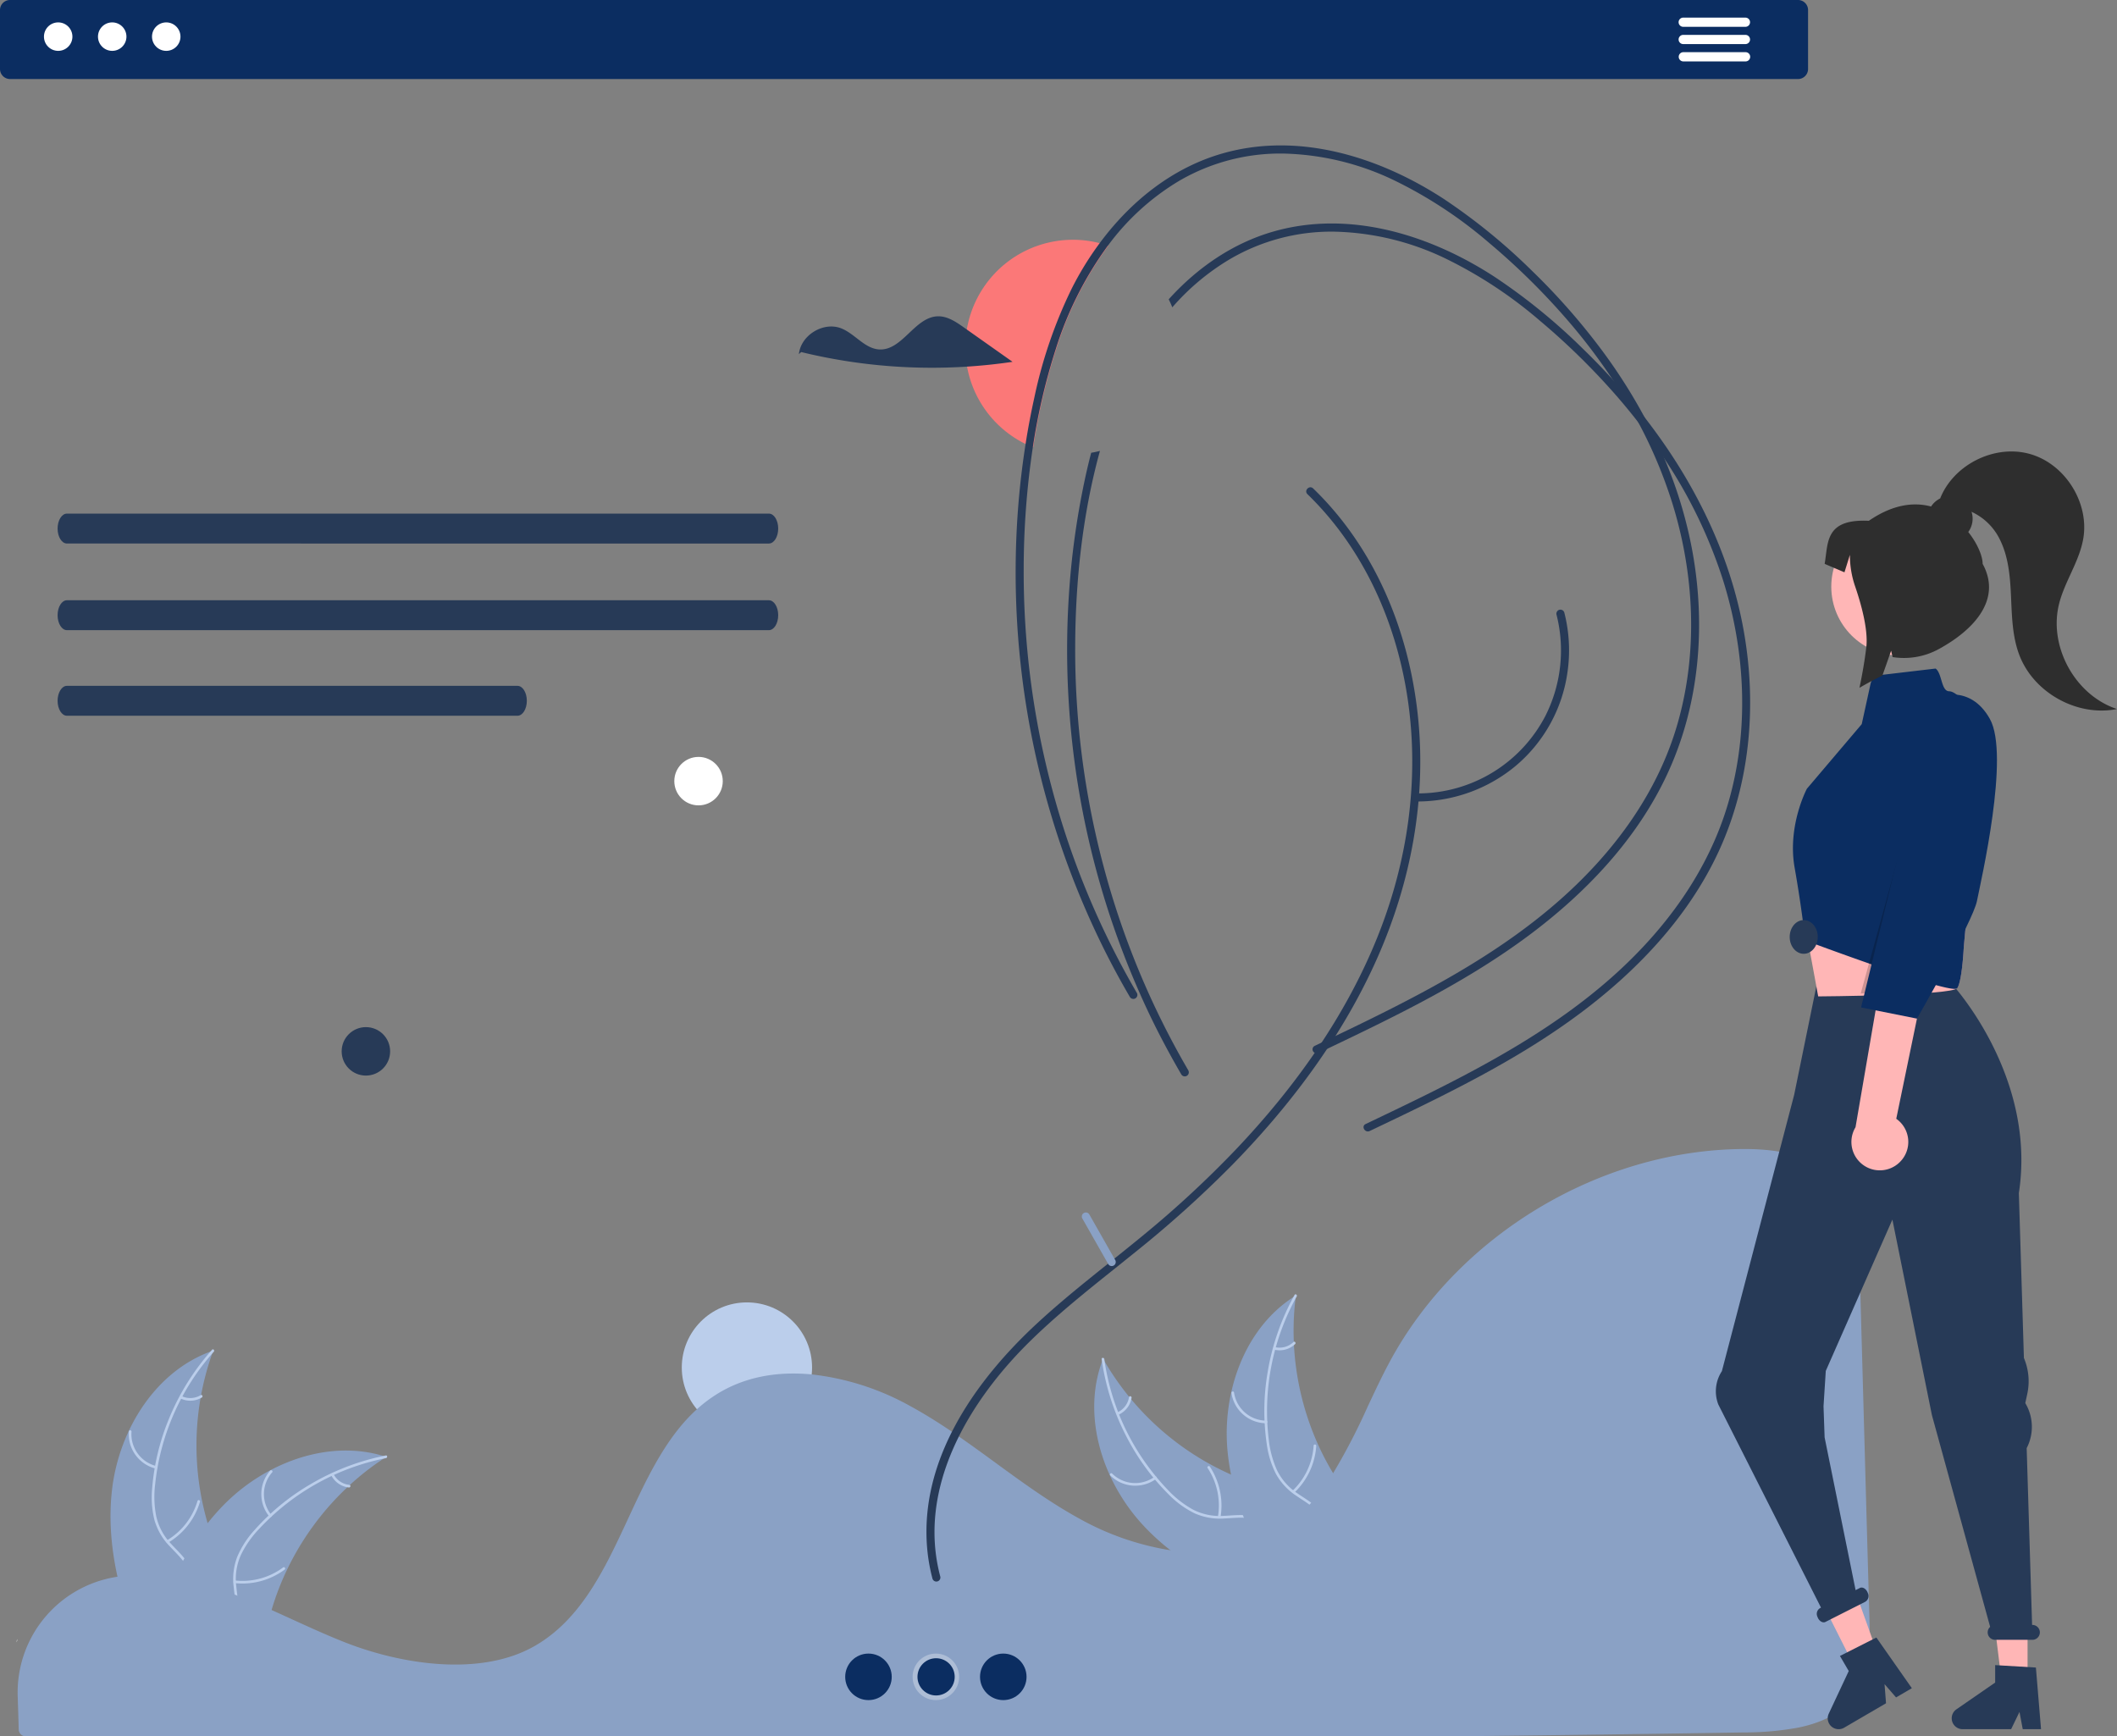 <svg xmlns="http://www.w3.org/2000/svg" width="610" height="500.31" viewBox="0 0 610 500.31">
  <rect x="0" y="0" width="610" height="500.31" fill="#808080" stroke="none"/>
  <g id="click-funnels" transform="translate(0)">
    <path id="Path_5124" data-name="Path 5124" d="M594.455,282.532a102.222,102.222,0,0,0-14.969,29.66,180.975,180.975,0,0,0-6.653,28.436c-.708-.279-1.406-.579-2.093-.912a31.006,31.006,0,0,1,13.531-58.9,30.679,30.679,0,0,1,7.812,1C592.888,282.017,593.682,282.253,594.455,282.532Z" transform="translate(-275.122 -211.731)" fill="#fb7878"/>
    <path id="Path_5125" data-name="Path 5125" d="M324,619.094c2.132-17.146,12.759-34.04,29.111-39.62a79.608,79.608,0,0,0,0,54.657c2.513,6.8,6.015,14.1,3.652,20.945-1.471,4.262-5.068,7.523-9.09,9.563s-8.485,3.011-12.892,3.963l-.867.717C326.921,653.52,321.868,636.241,324,619.094Z" transform="translate(-291.661 -190.325)" fill="#8aa1c5"/>
    <path id="Path_5126" data-name="Path 5126" d="M352.592,579.823a68.044,68.044,0,0,0-16.916,38.295,29.3,29.3,0,0,0,.333,9.175,16.806,16.806,0,0,0,4.18,7.8c1.884,2.07,4.051,3.969,5.4,6.461a10.29,10.29,0,0,1,.5,8.4c-1.19,3.413-3.536,6.2-5.924,8.837-2.652,2.933-5.453,5.936-6.58,9.824-.137.471-.86.232-.723-.239,1.961-6.764,8.527-10.606,11.659-16.7,1.461-2.843,2.074-6.143.7-9.144-1.2-2.624-3.431-4.584-5.356-6.664A17.932,17.932,0,0,1,335.5,628.4a27.089,27.089,0,0,1-.685-9.128,66.015,66.015,0,0,1,4.821-20.061,69.249,69.249,0,0,1,12.452-19.955c.326-.365.827.209.5.571Z" transform="translate(-290.979 -190.35)" fill="#bbceeb"/>
    <path id="Path_5127" data-name="Path 5127" d="M336.205,611.921a10.209,10.209,0,0,1-7.771-10.694.381.381,0,0,1,.761.038,9.453,9.453,0,0,0,7.249,9.933c.477.113.235.836-.239.723Z" transform="translate(-291.303 -188.761)" fill="#bbceeb"/>
    <path id="Path_5128" data-name="Path 5128" d="M338.683,631.206a19.677,19.677,0,0,0,8.787-11.332c.138-.47.861-.231.723.239a20.466,20.466,0,0,1-9.167,11.774c-.422.251-.762-.431-.343-.68Z" transform="translate(-290.566 -187.392)" fill="#bbceeb"/>
    <path id="Path_5129" data-name="Path 5129" d="M342.645,591.72a5.779,5.779,0,0,0,5.476-.278c.419-.256.759.426.342.68a6.475,6.475,0,0,1-6.057.321.394.394,0,0,1-.242-.481.383.383,0,0,1,.481-.242Z" transform="translate(-290.299 -189.455)" fill="#bbceeb"/>
    <path id="Path_5130" data-name="Path 5130" d="M402.273,608.138c-.257.167-.514.334-.771.508a76.1,76.1,0,0,0-9.73,7.6c-.238.212-.476.431-.707.649a80.226,80.226,0,0,0-17.424,23.851,77.916,77.916,0,0,0-4.268,11.042c-1.575,5.225-2.866,11.016-5.984,15.29a13.357,13.357,0,0,1-1.041,1.285h-28.17c-.064-.032-.128-.058-.193-.09l-1.125.051c.045-.2.1-.4.142-.6.026-.116.058-.231.083-.347.019-.077.039-.154.051-.225.006-.026.013-.051.019-.071.013-.071.032-.135.045-.2q.424-1.726.874-3.451c0-.006,0-.006.006-.013a114.559,114.559,0,0,1,9.641-25.31c.129-.238.257-.482.4-.72a74.345,74.345,0,0,1,6.678-10.129,65.732,65.732,0,0,1,4.377-5.007A54.656,54.656,0,0,1,368.852,612c10.1-5.334,21.8-7.378,32.6-4.12C401.727,607.964,402,608.048,402.273,608.138Z" transform="translate(-290.978 -188.364)" fill="#8aa1c5"/>
    <path id="Path_5131" data-name="Path 5131" d="M402.2,608.4a68.044,68.044,0,0,0-36.562,20.392,29.3,29.3,0,0,0-5.258,7.526,16.806,16.806,0,0,0-1.356,8.74c.258,2.787.845,5.608.421,8.409a10.29,10.29,0,0,1-4.656,7.01c-3.005,2.009-6.553,2.818-10.051,3.489-3.883.745-7.928,1.457-11.169,3.882-.393.294-.826-.333-.434-.626,5.638-4.22,13.194-3.334,19.362-6.313,2.878-1.39,5.355-3.656,6.068-6.877.623-2.816.021-5.726-.265-8.545a17.934,17.934,0,0,1,1.007-8.6,27.089,27.089,0,0,1,4.949-7.7,66.014,66.014,0,0,1,15.928-13.115,69.248,69.248,0,0,1,21.957-8.436c.479-.1.535.665.058.759Z" transform="translate(-290.969 -188.268)" fill="#bbceeb"/>
    <path id="Path_5132" data-name="Path 5132" d="M366.31,624.945a10.209,10.209,0,0,1,.234-13.217c.325-.367.91.121.585.488a9.453,9.453,0,0,0-.193,12.3c.312.377-.315.809-.626.434Z" transform="translate(-288.703 -187.978)" fill="#bbceeb"/>
    <path id="Path_5133" data-name="Path 5133" d="M356.986,641.47a19.677,19.677,0,0,0,13.838-3.758c.394-.292.827.334.434.626a20.467,20.467,0,0,1-14.408,3.881c-.488-.054-.349-.8.136-.749Z" transform="translate(-289.247 -186.075)" fill="#bbceeb"/>
    <path id="Path_5134" data-name="Path 5134" d="M383.461,612.677a5.778,5.778,0,0,0,4.54,3.075c.488.048.349.8-.136.749a6.475,6.475,0,0,1-5.03-3.391.394.394,0,0,1,.1-.53.383.383,0,0,1,.53.1Z" transform="translate(-287.331 -187.911)" fill="#bbceeb"/>
    <path id="Path_5135" data-name="Path 5135" d="M601.894,629.5c-11.706-12.709-17.729-31.737-11.417-47.821A79.609,79.609,0,0,0,632.186,617c6.81,2.476,14.643,4.52,18.343,10.751,2.3,3.877,2.465,8.73,1.422,13.116s-3.186,8.42-5.308,12.4l-.013,1.125C630.051,649.519,613.6,642.207,601.894,629.5Z" transform="translate(-272.634 -190.164)" fill="#8aa1c5"/>
    <path id="Path_5136" data-name="Path 5136" d="M590.684,581.78a68.043,68.043,0,0,0,18.288,37.659,29.3,29.3,0,0,0,7.216,5.676,16.805,16.805,0,0,0,8.65,1.849c2.8-.1,5.647-.526,8.419.056a10.29,10.29,0,0,1,6.735,5.046c1.835,3.114,2.443,6.7,2.914,10.232.524,3.919,1.005,8,3.243,11.371.271.409-.379.805-.65.4-3.894-5.868-2.582-13.362-5.206-19.689-1.225-2.952-3.347-5.553-6.522-6.448-2.776-.782-5.715-.345-8.547-.22a17.934,17.934,0,0,1-8.525-1.492,27.088,27.088,0,0,1-7.408-5.377A66.018,66.018,0,0,1,597.1,604.195a69.25,69.25,0,0,1-7.179-22.4c-.068-.484.694-.5.761-.015Z" transform="translate(-272.486 -190.183)" fill="#bbceeb"/>
    <path id="Path_5137" data-name="Path 5137" d="M605.426,614.041a10.209,10.209,0,0,1-13.183-.982c-.348-.345.173-.9.521-.556a9.453,9.453,0,0,0,12.264.889C605.424,613.1,605.819,613.752,605.426,614.041Z" transform="translate(-272.306 -187.92)" fill="#bbceeb"/>
    <path id="Path_5138" data-name="Path 5138" d="M621.351,625.078a19.676,19.676,0,0,0-2.968-14.029c-.27-.41.38-.807.65-.4a20.467,20.467,0,0,1,3.059,14.6c-.082.484-.822.3-.74-.178Z" transform="translate(-270.412 -188.06)" fill="#bbceeb"/>
    <path id="Path_5139" data-name="Path 5139" d="M594.159,596.367a5.778,5.778,0,0,0,3.327-4.358c.076-.485.816-.3.74.178a6.475,6.475,0,0,1-3.67,4.83.394.394,0,0,1-.523-.126.383.383,0,0,1,.126-.523Z" transform="translate(-272.168 -189.43)" fill="#bbceeb"/>
    <path id="Path_5140" data-name="Path 5140" d="M643.46,564.678c-.039.3-.077.608-.111.917a76.1,76.1,0,0,0-.492,12.335c.008.319.021.641.038.959a80.228,80.228,0,0,0,6.938,28.711,77.91,77.91,0,0,0,5.667,10.393c2.969,4.579,6.553,9.307,7.8,14.448a13.383,13.383,0,0,1,.308,1.625l-18.207,21.5c-.066.028-.127.061-.193.089l-.688.892c-.123-.163-.247-.335-.369-.5-.072-.094-.139-.194-.211-.288-.047-.064-.093-.129-.138-.185-.016-.021-.031-.043-.042-.06-.046-.056-.082-.112-.123-.163q-1.043-1.439-2.069-2.9s0,0-.006-.013a114.55,114.55,0,0,1-13.082-23.715c-.1-.252-.2-.508-.292-.769a74.351,74.351,0,0,1-3.413-11.642,65.705,65.705,0,0,1-.991-6.576,54.653,54.653,0,0,1,1.022-17.058c2.46-11.158,8.46-21.4,17.926-27.537C642.975,564.983,643.214,564.83,643.46,564.678Z" transform="translate(-270.055 -191.406)" fill="#8aa1c5"/>
    <path id="Path_5141" data-name="Path 5141" d="M642.954,564.981a68.044,68.044,0,0,0-8.071,41.079,29.305,29.305,0,0,0,2.345,8.876,16.806,16.806,0,0,0,5.793,6.684c2.293,1.6,4.825,2.98,6.688,5.114a10.291,10.291,0,0,1,2.34,8.084c-.409,3.592-2.085,6.822-3.834,9.924-1.941,3.444-4.012,6.991-4.256,11.031-.03.49-.787.415-.758-.074.424-7.03,5.983-12.223,7.7-18.855.8-3.095.671-6.449-1.325-9.075-1.746-2.3-4.356-3.717-6.692-5.321a17.933,17.933,0,0,1-5.908-6.324,27.087,27.087,0,0,1-2.677-8.753,66.015,66.015,0,0,1,.287-20.631,69.251,69.251,0,0,1,7.754-22.207c.237-.427.853.022.617.446Z" transform="translate(-269.315 -191.43)" fill="#bbceeb"/>
    <path id="Path_5142" data-name="Path 5142" d="M634.716,599.613a10.209,10.209,0,0,1-9.934-8.721c-.07-.485.681-.616.75-.13a9.453,9.453,0,0,0,9.258,8.094c.49.006.414.764-.074.758Z" transform="translate(-269.949 -189.523)" fill="#bbceeb"/>
    <path id="Path_5143" data-name="Path 5143" d="M641.206,618.013a19.676,19.676,0,0,0,6.077-12.989c.031-.489.789-.415.758.074a20.467,20.467,0,0,1-6.351,13.5c-.357.337-.839-.253-.484-.588Z" transform="translate(-268.77 -188.482)" fill="#bbceeb"/>
    <path id="Path_5144" data-name="Path 5144" d="M636.547,578.576a5.779,5.779,0,0,0,5.281-1.477c.352-.342.834.249.484.588a6.476,6.476,0,0,1-5.838,1.646.393.393,0,0,1-.342-.416.383.383,0,0,1,.416-.342Z" transform="translate(-269.127 -190.413)" fill="#bbceeb"/>
    <circle id="Ellipse_548" data-name="Ellipse 548" cx="18.77" cy="18.77" r="18.77" transform="translate(196.451 375.263)" fill="#bbceeb"/>
    <circle id="Ellipse_549" data-name="Ellipse 549" cx="6.982" cy="6.982" r="6.982" transform="translate(194.297 218.089)" fill="#fff"/>
    <circle id="Ellipse_550" data-name="Ellipse 550" cx="6.982" cy="6.982" r="6.982" transform="translate(98.449 295.947)" fill="#273a57"/>
    <path id="Path_5145" data-name="Path 5145" d="M811.928,216.435H296.714a2.893,2.893,0,0,0-2.884,2.887v16.987a2.9,2.9,0,0,0,2.884,2.9H811.928a2.9,2.9,0,0,0,2.884-2.9V219.322a2.893,2.893,0,0,0-2.884-2.887Z" transform="translate(-293.83 -216.435)" fill="#0b2d61"/>
    <circle id="Ellipse_90" data-name="Ellipse 90" cx="4.101" cy="4.101" r="4.101" transform="translate(12.665 6.453)" fill="#fff"/>
    <circle id="Ellipse_91" data-name="Ellipse 91" cx="4.101" cy="4.101" r="4.101" transform="translate(28.232 6.453)" fill="#fff"/>
    <circle id="Ellipse_92" data-name="Ellipse 92" cx="4.101" cy="4.101" r="4.101" transform="translate(43.8 6.453)" fill="#fff"/>
    <path id="Path_5146" data-name="Path 5146" d="M764.221,221.165H746.29a1.325,1.325,0,0,0,0,2.651h17.931a1.325,1.325,0,1,0,0-2.65Z" transform="translate(-261.283 -216.089)" fill="#fff"/>
    <path id="Path_5147" data-name="Path 5147" d="M764.221,225.8H746.29a1.325,1.325,0,0,0,0,2.651h17.931a1.325,1.325,0,1,0,0-2.65Z" transform="translate(-261.283 -215.75)" fill="#fff"/>
    <path id="Path_5148" data-name="Path 5148" d="M764.222,230.445H746.291a1.331,1.331,0,0,0,0,2.661h17.931a1.331,1.331,0,1,0,0-2.661Z" transform="translate(-261.283 -215.411)" fill="#fff"/>
    <path id="Path_155" data-name="Path 155" d="M311.987,354.463c-1.489,0-2.694,1.939-2.691,4.32s1.206,4.3,2.691,4.3H514.244c1.489,0,2.694-1.939,2.691-4.32s-1.206-4.3-2.691-4.3Z" transform="translate(-292.7 -206.475)" fill="#273a57"/>
    <path id="Path_156" data-name="Path 156" d="M311.987,377.746c-1.489,0-2.694,1.939-2.691,4.32s1.206,4.3,2.691,4.3H514.244c1.489,0,2.694-1.939,2.691-4.32s-1.206-4.3-2.691-4.3Z" transform="translate(-292.7 -204.795)" fill="#273a57"/>
    <path id="Path_157" data-name="Path 157" d="M311.987,400.746c-1.489,0-2.694,1.939-2.691,4.32s1.206,4.3,2.691,4.3H441.812c1.489,0,2.694-1.939,2.691-4.32s-1.206-4.3-2.691-4.3Z" transform="translate(-292.7 -203.135)" fill="#273a57"/>
    <path id="Path_5149" data-name="Path 5149" d="M298.243,657.868c.068-.155.146-.3.216-.457C298.584,656.126,298.243,657.868,298.243,657.868Z" transform="translate(-293.508 -184.665)" fill="#f2f2f2"/>
    <path id="Path_5150" data-name="Path 5150" d="M334.93,648.05a52.618,52.618,0,0,0-7.647.553l-.365.053a33.7,33.7,0,0,0-28.332,34.435l.1,3.088c.064,1.952.132,4.051.188,6.38a2.054,2.054,0,0,0,2.059,2.03H710.537c28.879-.3,57.654-.686,85.52-1.137a84.761,84.761,0,0,0,15.646-1.405c7.744-1.589,13.119-4.738,16.434-9.627h0c4.122-6.063,4.252-13.7,4-22.325-.508-17.419-1.011-35.717-1.514-53.961-.444-16.078-.886-32.114-1.328-47.466-.273-9.111-.88-17.152-5.561-23.3-5.073-6.647-14.326-10.016-27.5-10.016h-.478c-41.291.255-82.2,24.864-101.8,61.237-2.257,4.189-4.36,8.673-6.395,13.01a179.729,179.729,0,0,1-9.821,18.955,61.947,61.947,0,0,1-6.488,8.766c-.159.191-.341.4-.534.589-.441.5-.9.978-1.351,1.405a42.2,42.2,0,0,1-8.274,6.52l-.29.169c-.218.135-.455.27-.692.394a37.734,37.734,0,0,1-5.11,2.367c-7.472,2.855-15.968,3.539-25.252,2.032a79.3,79.3,0,0,1-25.108-8.869c-8.6-4.709-16.643-10.581-24.425-16.259-3.418-2.5-6.954-5.074-10.484-7.518-.664-.46-1.317-.91-1.979-1.359-4.312-2.913-8.222-5.319-11.952-7.355a75.347,75.347,0,0,0-28.482-9.144c-10.269-.975-19.319.864-26.891,5.45a40.168,40.168,0,0,0-6.083,4.543c-8.969,8.073-14.5,19.988-19.845,31.511-6.651,14.332-13.529,29.154-27.109,36.838-15.671,8.874-38.545,5.187-54.728-1.224-5.088-2.016-10.17-4.335-15.085-6.579-1.985-.906-3.97-1.812-5.959-2.7-3.906-1.748-7.1-3.087-10.06-4.218l-.935-.36c-.52-.2-1.041-.392-1.571-.578a96.068,96.068,0,0,0-10.005-3.076l-.762-.193c-1.528-.349-2.956-.639-4.358-.883l-.56-.1A52.038,52.038,0,0,0,334.93,648.05Z" transform="translate(-293.484 -194.28)" fill="#8aa1c5"/>
    <path id="Path_5151" data-name="Path 5151" d="M546.863,661.541c-6.823-25.663,8.329-50.677,26.035-67.993,9.436-9.229,19.945-17.251,30.193-25.537a322.467,322.467,0,0,0,28.045-25.257c17.084-17.486,31.987-37.469,41.855-59.932,9.385-21.361,13.821-44.63,11.623-67.937-2.084-22.1-10.007-43.849-24.582-60.809q-2.724-3.17-5.732-6.077c-1.075-1.044-2.723.6-1.646,1.646,16.276,15.8,25.749,37.221,28.955,59.5,3.306,22.978-.1,46.4-8.693,67.885-9.153,22.884-23.708,43.3-40.587,61.125a299.387,299.387,0,0,1-27.077,25.1c-10.181,8.387-20.761,16.311-30.455,25.274-17.868,16.518-33.926,39.24-31.72,64.817a51.48,51.48,0,0,0,1.541,8.809,1.165,1.165,0,0,0,2.244-.619Z" transform="translate(-275.923 -207.264)" fill="#273a57"/>
    <path id="Path_5152" data-name="Path 5152" d="M615.558,516.171a1.165,1.165,0,0,1-2.007,1.18q-4.008-6.873-7.565-13.982c-1.6-3.219-3.133-6.481-4.571-9.776a244.335,244.335,0,0,1-20.131-116.471A229.42,229.42,0,0,1,586,344.683c.483-2.168,1-4.335,1.567-6.481.858-.139,1.7-.322,2.522-.537-5.043,18.285-7.072,37.568-7.136,56.433a242.217,242.217,0,0,0,8.166,63.215,237.8,237.8,0,0,0,24.445,58.858Z" transform="translate(-273.146 -207.746)" fill="#273a57"/>
    <path id="Path_5153" data-name="Path 5153" d="M766.406,457.548c-8.724,18.768-23.382,34.177-39.822,46.453-18.639,13.918-39.747,23.962-60.661,33.931-1.341.644-2.522-1.363-1.17-2.007,4.99-2.382,9.98-4.765,14.937-7.19,19.83-9.733,39.489-20.442,56.09-35.186,15.356-13.639,27.868-30.626,33.576-50.553,5.956-20.742,4.829-43.17-1.577-63.665A139.531,139.531,0,0,0,750.836,344.2q-3.606-5.457-7.63-10.613-2.93-3.75-6.052-7.351a200.558,200.558,0,0,0-22.127-21.73,127,127,0,0,0-27.149-17.92,77.507,77.507,0,0,0-32.2-7.79,57.838,57.838,0,0,0-30.057,7.941A67.982,67.982,0,0,0,609.051,300.6c-.311-.783-.655-1.556-1.041-2.307,8.2-9.067,18.425-16.193,30.325-19.573,21.987-6.245,45.2,1.084,63.751,13.21a170.867,170.867,0,0,1,25.249,20.582c2.887,2.8,5.7,5.687,8.4,8.66q4.893,5.344,9.346,11.063s.022.011.022.021q1.5,1.915,2.94,3.885c12.544,17.062,21.912,36.645,25.646,57.581C777.513,415.129,775.624,437.707,766.406,457.548Z" transform="translate(-271.26 -212.05)" fill="#273a57"/>
    <path id="Path_5154" data-name="Path 5154" d="M754.667,436.588c-8.713,18.768-23.372,34.177-39.822,46.453-17.824,13.3-37.9,23.071-57.9,32.611-.912.44-1.835.869-2.747,1.309a1.152,1.152,0,0,1-.955.043,1.115,1.115,0,0,1-.225-2.05c.772-.376,1.556-.74,2.329-1.105,1.331-.644,2.65-1.277,3.981-1.91q4.33-2.06,8.638-4.174c19.82-9.722,39.489-20.442,56.079-35.186,15.366-13.639,27.878-30.626,33.587-50.552,5.945-20.742,4.818-43.159-1.588-63.655a133.84,133.84,0,0,0-9.829-23.254c-2.286-4.249-4.786-8.4-7.469-12.415a169.788,169.788,0,0,0-13.328-17.437A199.39,199.39,0,0,0,703.3,283.546a126.941,126.941,0,0,0-27.159-17.92,77.472,77.472,0,0,0-32.192-7.8,57.877,57.877,0,0,0-30.068,7.941,70.194,70.194,0,0,0-20.421,18.618,102.22,102.22,0,0,0-14.969,29.66,180.964,180.964,0,0,0-6.653,28.436,237.266,237.266,0,0,0-2.629,35.122,242.748,242.748,0,0,0,8.166,63.225,238.373,238.373,0,0,0,24.445,58.858.983.983,0,0,1,.075.15,1.165,1.165,0,0,1-2.082,1.019Q595.8,494,592.258,486.872a244.165,244.165,0,0,1-24.713-126.247q.708-9.561,2.2-19.058,1.046-6.728,2.522-13.381a134.168,134.168,0,0,1,10.784-31.463,89.718,89.718,0,0,1,8.037-13.059c8.9-12.029,20.957-21.773,35.519-25.9,21.987-6.256,45.187,1.073,63.751,13.2a171.991,171.991,0,0,1,25.249,20.582,189.235,189.235,0,0,1,20.7,23.629,156.589,156.589,0,0,1,11.782,18.6s.022.011.022.021c2.092,3.9,4.013,7.876,5.73,11.943a125.876,125.876,0,0,1,8.112,27.02C765.784,394.169,763.9,416.736,754.667,436.588Z" transform="translate(-274.238 -213.582)" fill="#273a57"/>
    <path id="Path_5155" data-name="Path 5155" d="M675.07,435.563a44.351,44.351,0,0,0,28.082-10.251,43.037,43.037,0,0,0,14.868-26.6,43.922,43.922,0,0,0-.86-17.617,1.165,1.165,0,0,0-2.244.619,41.856,41.856,0,0,1-3.161,29.117,41.391,41.391,0,0,1-36.686,22.405,1.164,1.164,0,0,0,0,2.327Z" transform="translate(-266.422 -204.628)" fill="#273a57"/>
    <path id="Path_5156" data-name="Path 5156" d="M594.208,556.006l-7.491-13.186a1.165,1.165,0,0,0-2.01,1.175l7.491,13.186a1.165,1.165,0,0,0,2.01-1.175Z" transform="translate(-272.85 -192.926)" fill="#8aa1c5"/>
    <path id="Path_5157" data-name="Path 5157" d="M556.027,304.606c-2.242-1.582-4.694-3.232-7.437-3.166-6.639.16-10.218,9.892-16.85,9.55-4.229-.218-7.037-4.515-10.975-6.073-5.127-2.028-11.651,1.938-12.211,7.423l.658-.6a158.972,158.972,0,0,0,60.9,2.814Z" transform="translate(-278.354 -210.302)" fill="#273a57"/>
    <circle id="Ellipse_551" data-name="Ellipse 551" cx="6.703" cy="6.703" r="6.703" transform="translate(243.54 476.452)" fill="#0b2d61"/>
    <circle id="Ellipse_552" data-name="Ellipse 552" cx="6.703" cy="6.703" r="6.703" transform="translate(262.964 476.452)" fill="#fff" opacity="0.3"/>
    <circle id="Ellipse_553" data-name="Ellipse 553" cx="6.703" cy="6.703" r="6.703" transform="translate(282.386 476.452)" fill="#0b2d61"/>
    <circle id="Ellipse_554" data-name="Ellipse 554" cx="5.363" cy="5.363" r="5.363" transform="translate(264.365 477.793)" fill="#0b2d61"/>
    <path id="Path_5158" data-name="Path 5158" d="M545.662,454.767h-7.347l-3.5-28.341h10.843Z" transform="translate(38.57 30.742)" fill="#ffb6b6"/>
    <path id="Path_5159" data-name="Path 5159" d="M844.12,682.392h-5.269l-.941-4.975-2.409,4.975H821.527a3.141,3.141,0,0,1-1.784-5.727l11.16-7.708v-5.029l11.738.7Z" transform="translate(-256.01 -184.154)" fill="#273a57"/>
    <path id="Path_5160" data-name="Path 5160" d="M506.915,448.8,500,451.276l-12.845-25.5,10.21-3.655Z" transform="translate(35.087 30.427)" fill="#ffb6b6"/>
    <path id="Path_5161" data-name="Path 5161" d="M809.331,671.121l-4.551,2.655-3.319-3.823.426,5.511-12.071,7.042a3.141,3.141,0,0,1-4.427-4.047l5.756-12.281-2.534-4.344,10.492-5.31Z" transform="translate(-258.442 -184.695)" fill="#273a57"/>
    <path id="Path_5162" data-name="Path 5162" d="M846.261,665.7h-.088l-1.562-50.93a13.317,13.317,0,0,0-.175-12.585l-.224-.4.58-2.687a17.118,17.118,0,0,0-.978-10.3l-1.457-47.509c5.205-33.735-19.194-60.15-19.194-60.15h-39.04l-6.507,31.825-20.831,79.632a10.539,10.539,0,0,0-1.022,9.6l29.584,58.527-.228.115a1.928,1.928,0,0,0-.787,2.542c.387,1.12,1.366,1.8,2.188,1.515l11.532-5.833a1.928,1.928,0,0,0,.787-2.542c-.387-1.12-1.366-1.8-2.188-1.515l-1.334.675-8.926-44-.316-8.977.651-10.184,19.194-43.6,11.386,56.331,16.781,61.017A2.139,2.139,0,0,0,835.53,670h10.731a2.146,2.146,0,0,0,0-4.292Z" transform="translate(-260.638 -197.511)" fill="#273a57"/>
    <path id="Path_5163" data-name="Path 5163" d="M825.841,460.135,824.8,471.767s-.451,9.658-1.878,11.793-40.069,2.393-40.069,2.393-2.554-13.768-4.754-25.818Z" transform="translate(-258.953 -198.858)" fill="#ffb6b6"/>
    <circle id="Ellipse_555" data-name="Ellipse 555" cx="19.86" cy="19.86" r="19.86" transform="translate(527.673 149.175)" fill="#ffb6b6"/>
    <path id="Path_5164" data-name="Path 5164" d="M816.849,396.135l-15.94,1.875a3.253,3.253,0,0,0-2.8,2.536l-2.535,11.6-15.8,18.609s-5.674,10.639-3.546,22.7,3.062,21.018,3.062,21.018,42.388,15.893,43.807,13.765,1.879-11.793,1.879-11.793l5.674-63.127s-6.384-10.639-9.93-10.639C818.432,402.6,818.725,397.446,816.849,396.135Z" transform="translate(-259.125 -203.501)" fill="#0b2d61"/>
    <path id="Path_5165" data-name="Path 5165" d="M514.651,217.71,507.559,270.2l-7.44.387Z" transform="translate(36.035 15.69)" opacity="0.2"/>
    <ellipse id="Ellipse_556" data-name="Ellipse 556" cx="4.047" cy="4.857" rx="4.047" ry="4.857" transform="translate(515.687 265.107)" fill="#273a57"/>
    <path id="Path_5166" data-name="Path 5166" d="M805.442,533.894a8.14,8.14,0,0,0-1.069-12.435l13.287-64.3-14.335,4.522-10.69,62.21a8.184,8.184,0,0,0,12.807,10.008Z" transform="translate(-257.978 -199.101)" fill="#ffb6b6"/>
    <path id="Path_5167" data-name="Path 5167" d="M815.819,403.9s9.552-4.135,15.352,6.275-2.57,46.591-3.744,52.463-17.28,33.863-17.28,33.863l-16.1-3.219Z" transform="translate(-257.788 -203.002)" fill="#0b2d61"/>
    <path id="Path_5168" data-name="Path 5168" d="M797,357.754c6.886-4.736,12.951-5.458,17.932-4.114a6.549,6.549,0,0,1,2.619-2.326c3.885-9.789,15.709-15.669,25.855-12.811,10.212,2.876,17.259,14.189,15.337,24.623-1.191,6.468-5.261,12.068-6.9,18.438-3.169,12.33,4.562,26.454,16.656,30.428-11.451,2.3-24.056-4.7-28.164-15.629-2-5.311-2.116-11.109-2.369-16.776s-.71-11.505-3.279-16.564a16.927,16.927,0,0,0-8.1-7.859,6.461,6.461,0,0,1-.944,5.817c2.686,3.364,4.147,7,4.147,9.181,5.579,10.2-2.4,18.954-12.6,24.533a20.889,20.889,0,0,1-13.346,2.327l-.427-1.821-.578,1.64-1.929,5.5q-3.339,1.615-6.619,3.541c.831-3.9,1.5-7.8,1.966-11.605.64-5.183-1.592-12.9-3.2-17.592a27.7,27.7,0,0,1-1.516-8.989v-.134l-1.568,5.037-5.709-2.435C785.331,364.069,784.269,357.154,797,357.754Z" transform="translate(-258.503 -207.696)" fill="#2e2e2e"/>
  </g>
</svg>
